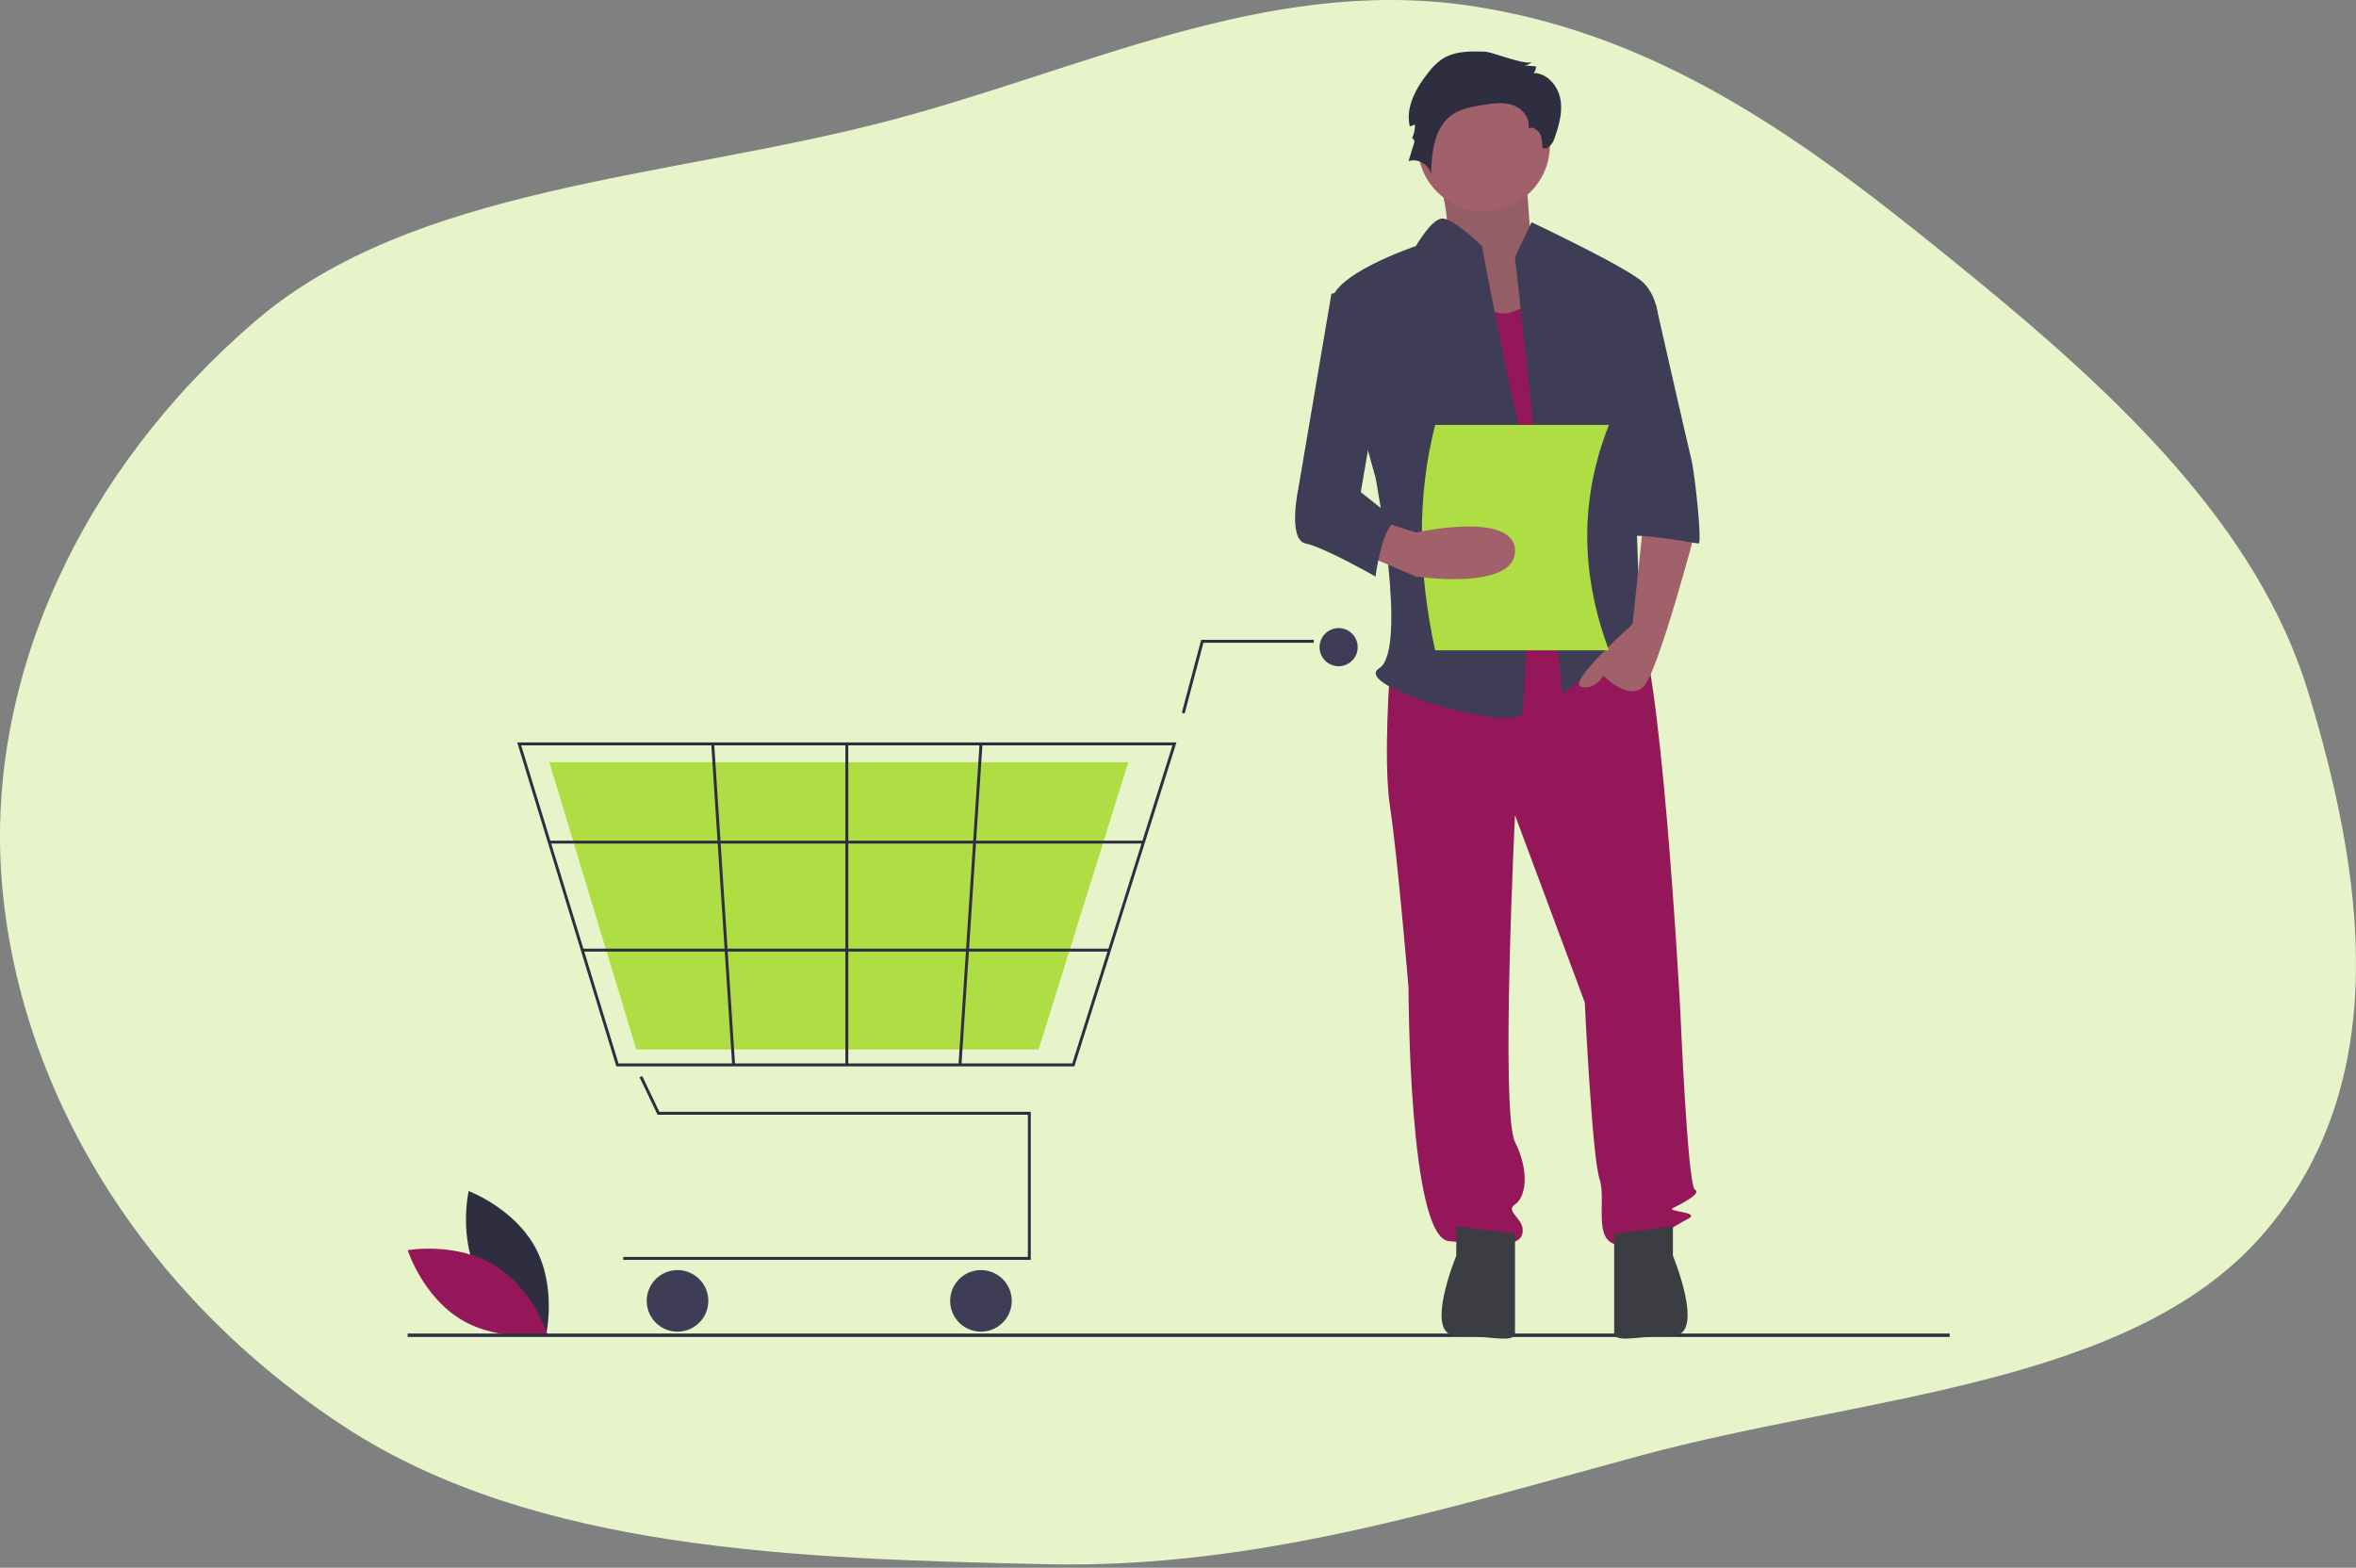 <svg width="571" height="380" fill="none" xmlns="http://www.w3.org/2000/svg"><rect width="100%" height="100%" fill="#808080" stroke="none"/><path fill-rule="evenodd" clip-rule="evenodd" d="M61.846 77.853c38.115-32.752 99.6-34.508 153.132-48.476C261.961 17.12 306.62-5.607 355.364 1.27c49.492 6.982 86.902 36.59 121.864 65.106 36.223 29.544 70.005 61.366 82.169 101.31 13.367 43.892 21.245 94.616-11.192 131.761-31.957 36.595-97.122 38.886-150.426 53.316-47.764 12.931-93.471 27.492-143.974 26.383-59.899-1.316-124.077-3.132-170.26-33.285C34.312 313.718 4.513 264.001.442 213.729c-3.984-49.212 19.153-99.57 61.404-135.876z" fill="#E7F4CA"/><g clip-path="url(#clip0_7608_48683)"><path d="M116.173 309.766c5.184 9.614 16.186 13.741 16.186 13.741s2.597-11.46-2.587-21.074-16.186-13.741-16.186-13.741-2.597 11.46 2.587 21.074z" fill="#2F2E41"/><path d="M119.735 306.604c9.36 5.631 12.964 16.815 12.964 16.815s-11.57 2.055-20.929-3.576c-9.359-5.631-12.963-16.815-12.963-16.815s11.569-2.055 20.928 3.576z" fill="#941759"/><path d="M342.916 59.992h-.834v7.717h.834v-7.717zm52.139 18.768h-.834v7.717h.834v-7.716zm-5.84 193.539h-.834v7.716h.834v-7.716zm12.096-63.819h-.834v7.717h.834v-7.717z" fill="#AFDD44"/><path d="M249.823 305.364h-98.764v-.71h98.053v-34.462h-89.751l-4.36-9.083.641-.307 4.167 8.68h90.014v35.882z" fill="#2F2E41"/><path d="M164.203 322.772a7.46 7.46 0 000-14.921 7.46 7.46 0 100 14.921zm73.541 0a7.46 7.46 0 000-14.921 7.46 7.46 0 100 14.921zm86.685-161.291a4.619 4.619 0 100-9.238 4.619 4.619 0 000 9.238z" fill="#3F3D56"/><path d="M260.388 258.469H149.376l-24.021-78.514h159.77l-.146.462-24.591 78.052zm-110.487-.71h109.965l24.29-77.093h-157.84l23.585 77.093z" fill="#2F2E41"/><path d="M251.721 254.384h-97.506l-21.098-69.633h140.331l-.127.41-21.6 69.223z" fill="#AFDD44"/><path d="M287.115 172.941l-.687-.183 4.688-17.672h27.274v.711h-26.727l-4.548 17.144zm-9.975 30.816H133.117v.71H277.14v-.71zm-8.248 26.179H141.125v.71h127.767v-.71z" fill="#2F2E41"/><path d="M205.593 180.31h-.71v77.803h.71V180.31zm31.81-.023l-5.1 77.802.709.046 5.1-77.801-.709-.047zm-64.319-.001l-.709.046 5.071 77.804.709-.046-5.071-77.804zm299.448 142.938H98.807v.834h373.725v-.834z" fill="#2F2E41"/><path d="M347.154 38.29s6.098 17.353 2.345 20.023c-3.752 2.67 12.664 24.474 12.664 24.474l19.7-5.34-10.788-18.244s-1.407-18.244-1.407-20.914c0-2.67-22.514 0-22.514 0z" fill="#A0616A"/><path opacity=".1" d="M347.154 38.29s6.098 17.353 2.345 20.023c-3.752 2.67 12.664 24.474 12.664 24.474l19.7-5.34-10.788-18.244s-1.407-18.244-1.407-20.914c0-2.67-22.514 0-22.514 0z" fill="#3B3D42"/><path d="M336.92 161.994s-1.78 22.249 0 33.818c1.78 11.57 4.45 43.608 4.45 43.608s0 60.517 9.789 61.407c9.79.89 16.909 1.78 17.799-1.78.89-3.56-4.449-5.34-1.78-7.119 2.67-1.78 3.56-8.01 0-15.13-3.559-7.119 0-79.206 0-79.206l16.91 45.388s1.78 37.378 3.559 42.718c1.78 5.34-1.779 15.129 4.45 16.019 6.23.89 13.35-4.45 16.909-6.23 3.56-1.78-5.339-1.78-3.559-2.67 1.78-.889 7.119-3.559 5.339-4.449-1.78-.89-3.56-43.608-3.56-43.608s-4.894-91.221-11.124-94.781c-6.23-3.559-10.234 2.572-10.234 2.572l-48.948 9.443z" fill="#941759"/><path d="M352.939 297.267v7.119s-8.01 19.354 0 19.354c8.009 0 14.239 2.005 14.239-.665v-24.028l-14.239-1.78zm52.509-.012v7.12s8.01 19.353 0 19.353c-8.009 0-14.239 2.006-14.239-.664v-24.029l14.239-1.78z" fill="#3B3D42"/><path d="M359.615 51.194c8.847 0 16.019-7.172 16.019-16.02 0-8.847-7.172-16.019-16.019-16.019-8.847 0-16.019 7.172-16.019 16.02 0 8.847 7.172 16.019 16.019 16.019z" fill="#A0616A"/><path d="M354.719 64.988s4.45 13.35 11.57 10.68l7.119-2.67 12.46 85.436s-9.79 14.239-24.029 5.339c-14.239-8.899-7.12-98.785-7.12-98.785z" fill="#941759"/><path d="M367.18 62.318l4.004-8.455s23.584 11.125 27.144 14.685c3.56 3.56 3.56 8.9 3.56 8.9l-6.23 22.248s1.78 48.948 1.78 50.728c0 1.78 6.23 11.569 1.78 8.009-4.45-3.56-5.34-7.119-8.899-1.78-3.56 5.34-11.57 11.57-11.57 11.57L367.18 62.318z" fill="#3F3D56"/><path d="M398.327 126.395l-2.67 24.918s-16.019 14.24-12.459 15.13c3.56.89 5.34-2.67 5.34-2.67s6.229 6.229 9.789 2.67c3.56-3.56 12.459-37.379 12.459-37.379l-12.459-2.669z" fill="#A0616A"/><path d="M359.956 12.535c-3.551-.127-7.352-.19-10.346 1.724a15.126 15.126 0 00-3.575 3.5c-2.917 3.686-5.436 8.325-4.353 12.899l1.258-.49c0 1.22-.271 2.426-.795 3.529.178-.515.771.318.612.839l-1.386 4.546c2.278-.835 5.112.856 5.459 3.258.159-5.281.706-11.337 4.99-14.43 2.161-1.559 4.895-2.035 7.526-2.457 2.426-.39 4.971-.762 7.295.037 2.325.799 4.304 3.176 3.777 5.577 1.072-.37 2.271.378 2.8 1.38.53 1.002.558 2.184.574 3.318 1.142.807 2.442-.796 2.908-2.115 1.093-3.097 2.065-6.393 1.476-9.624-.589-3.23-3.222-6.318-6.506-6.33a2.275 2.275 0 00.593-1.605l-2.706-.228a2.99 2.99 0 001.787-.943c-1.086 1.196-9.631-2.322-11.388-2.385z" fill="#2F2E41"/><path d="M359.17 59.648s-7.245-7.1-9.853-6.665c-2.607.435-6.167 6.665-6.167 6.665s-21.359 7.12-20.469 14.239c.89 7.12 10.68 41.828 10.68 41.828s8.009 41.828.89 46.278c-7.12 4.449 33.818 16.019 34.708 10.679.89-5.34 2.67-58.737 0-66.747-2.67-8.01-9.789-46.277-9.789-46.277zm31.148 14.24h11.005s7.684 33.818 8.574 37.378c.89 3.56 2.67 20.469 1.78 20.469-.89 0-18.689-3.56-18.689-.89l-2.67-56.957z" fill="#3F3D56"/><path d="M389.946 157.633h-42.127c-4.111-18.912-4.455-37.184 0-54.641h42.127c-6.798 17.143-7.223 35.29 0 54.641z" fill="#AFDD44"/><path d="M330.691 134.405l12.46 5.339s24.029 3.56 24.029-6.229c0-9.79-24.029-4.45-24.029-4.45l-8.01-2.561-4.45 7.901z" fill="#A0616A"/><path d="M333.36 68.549l-10.679 2.67-8.01 47.167s-2.67 12.46 1.78 13.35c4.45.89 16.909 8.009 16.909 8.009s1.78-13.349 5.34-13.349l-8.899-7.12 5.339-31.148-1.78-19.58z" fill="#3F3D56"/></g><defs><clipPath id="clip0_7608_48683"><path fill="#fff" transform="translate(98.807 12.48)" d="M0 0h373.726v311.982H0z"/></clipPath></defs></svg>